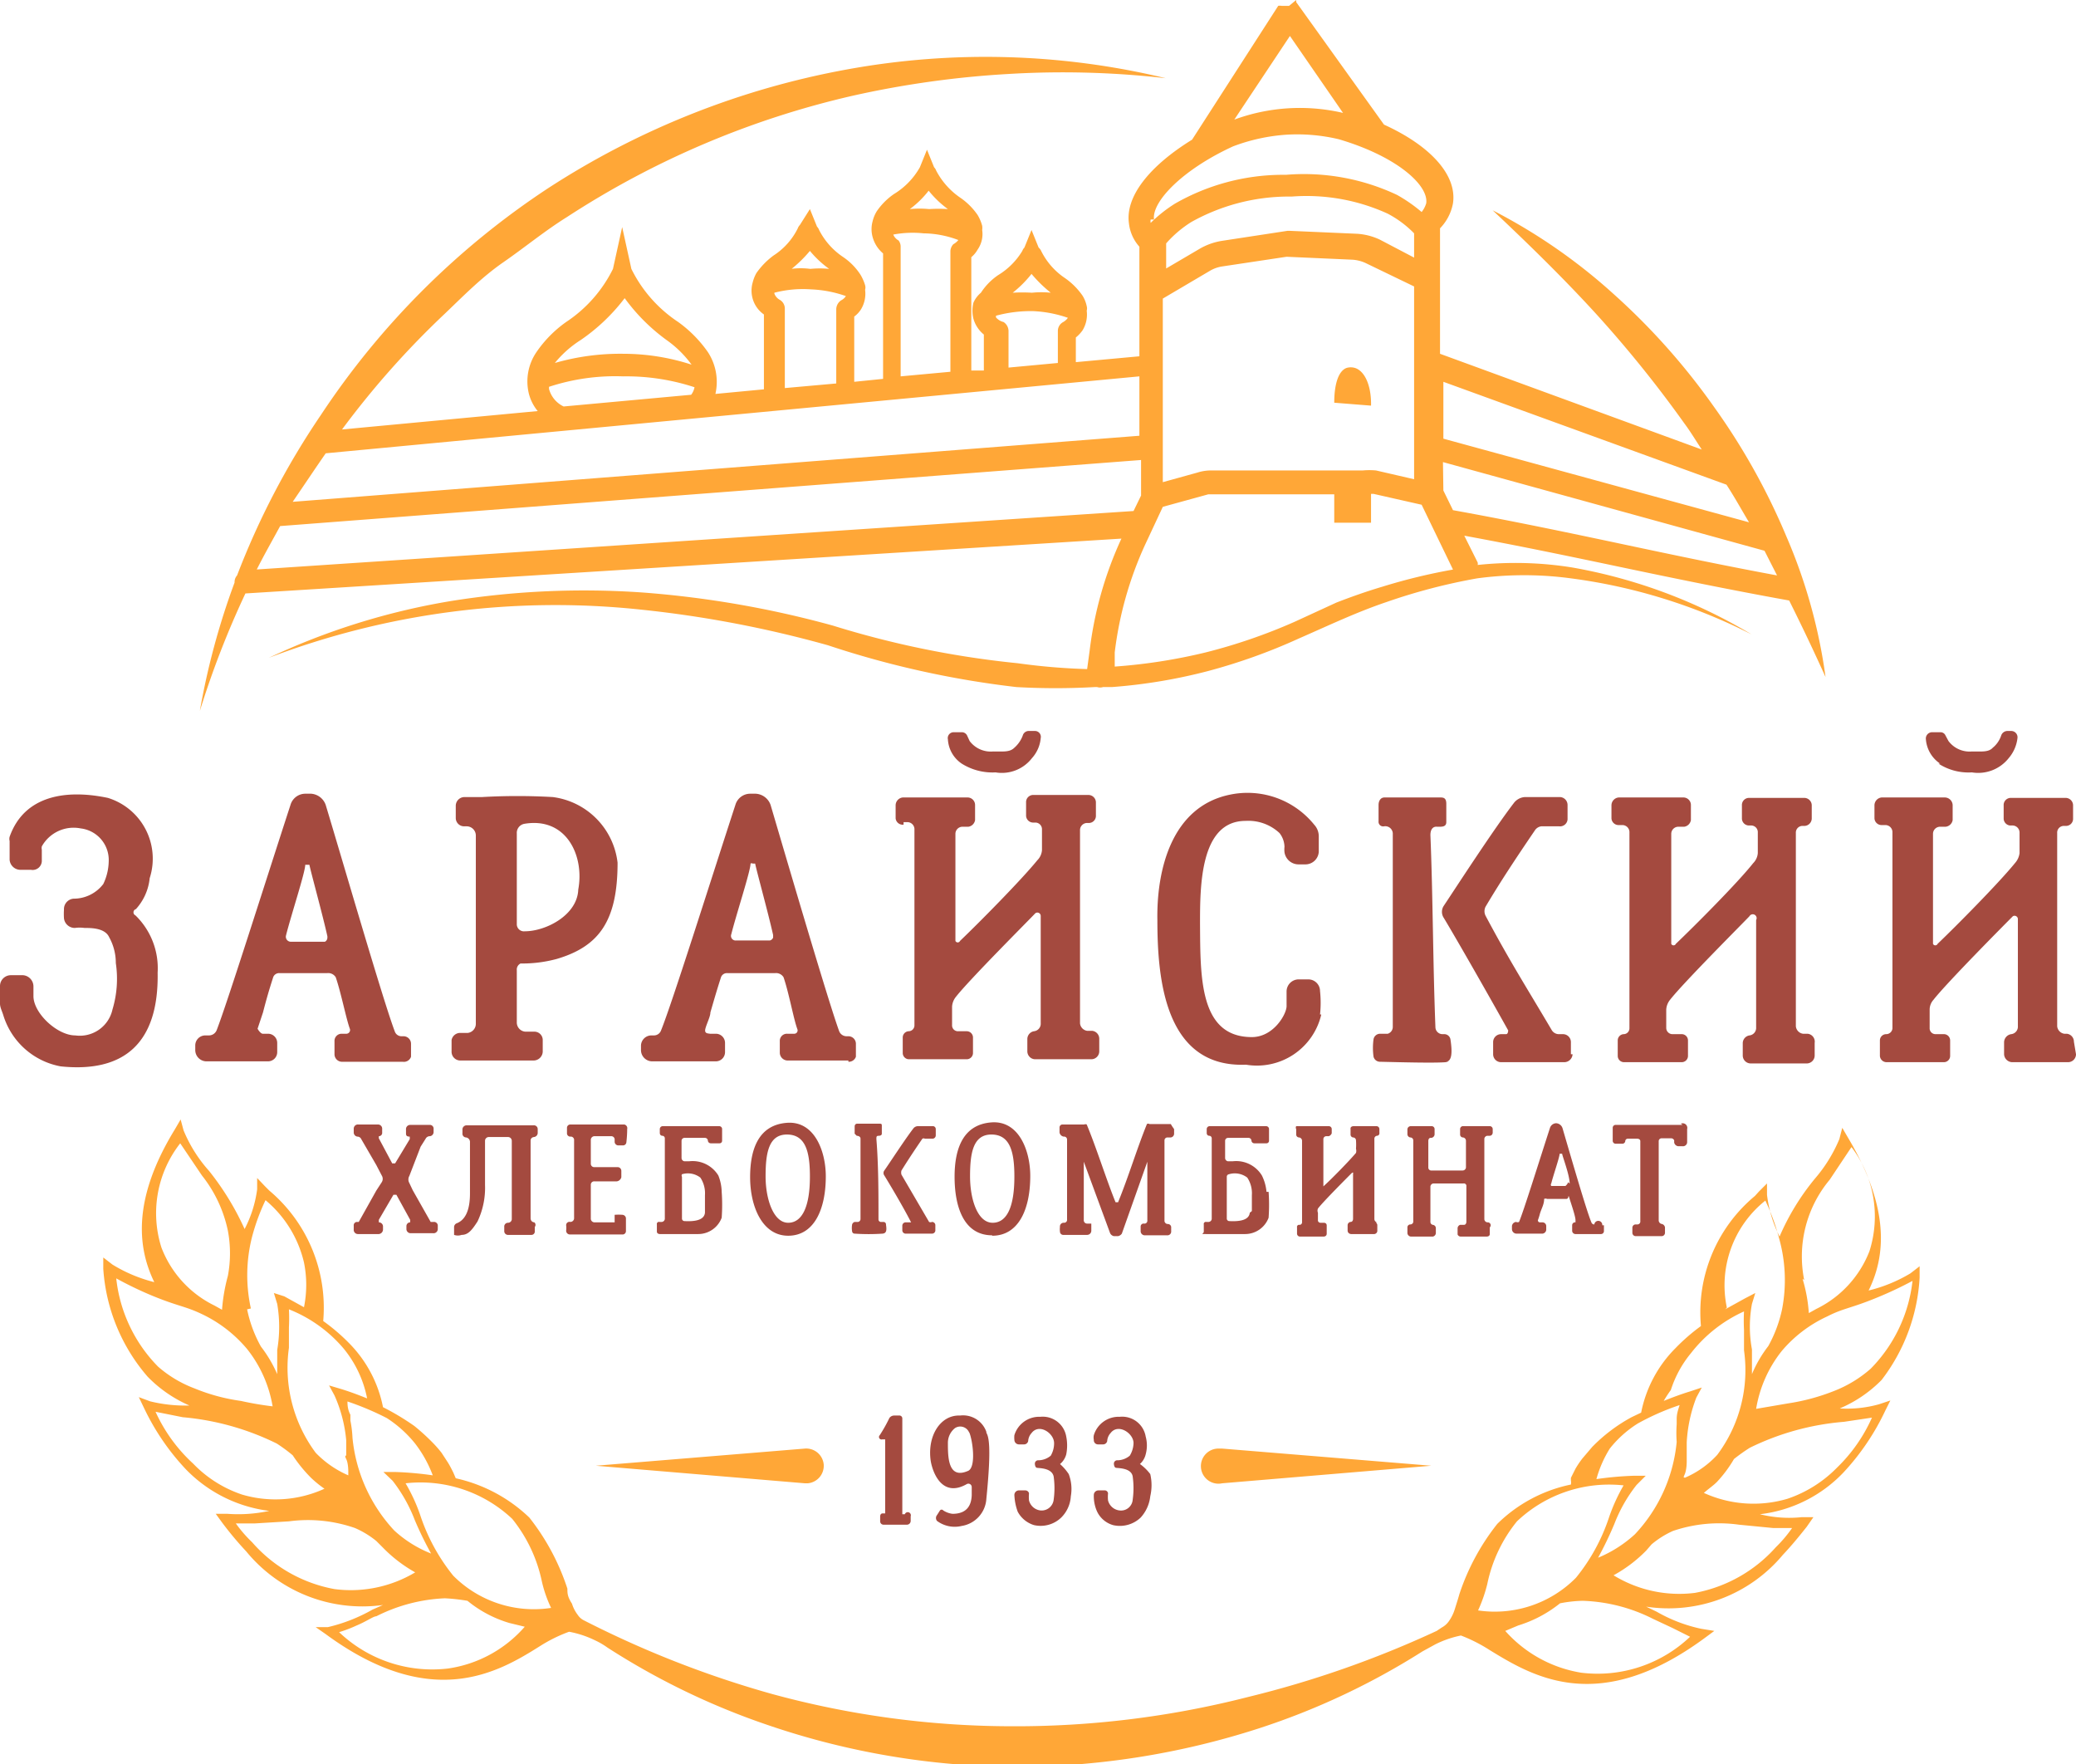<svg xmlns="http://www.w3.org/2000/svg" viewBox="0 0 49.65 42.19"><defs><style>.cls-1{fill:#a44a3f;}.cls-2{fill:#ffa737;}</style></defs><title>logo</title><g id="Слой_2" data-name="Слой 2"><g id="_1280" data-name="1280"><g id="Catalogue"><path class="cls-1" d="M26.11,25.06h0Z"/><path class="cls-1" d="M26.14,25s0,0,0,0l0,0h0a0,0,0,0,0,0,0,0,0,0,0,0,0,0Z"/><polygon class="cls-1" points="26.1 24.89 26.1 24.9 26.1 24.89 26.1 24.89"/><path class="cls-1" d="M26.15,24.85h0Z"/><path class="cls-1" d="M26.1,24.89h0Z"/><polygon class="cls-1" points="26.11 24.89 26.1 24.89 26.1 24.89 26.11 24.89"/><polygon class="cls-1" points="26.1 24.96 26.09 24.96 26.1 24.96 26.1 24.96"/><path class="cls-1" d="M26.1,25h0Z"/><path class="cls-1" d="M26.1,25h0Z"/><path class="cls-1" d="M26.1,24.86h0Z"/><path class="cls-1" d="M26.1,24.82s0,0,0,0h0S26.11,24.83,26.1,24.82Z"/><path class="cls-1" d="M21.78,36.26v.11a.09.09,0,0,1-.09.09h-.56a.08.08,0,0,1-.08-.08v-.12s0-.07.06-.07h.06s0,0,0-.06V34.42a0,0,0,0,0,0,0h-.07a.06.06,0,0,1-.06-.1,3.63,3.63,0,0,0,.23-.41.14.14,0,0,1,.11-.06h.12a.07.07,0,0,1,.08.07v2.22s0,.07,0,.07h.06A.07.07,0,0,1,21.78,36.26Zm1.81-2c.05.09.13.29,0,1.58a.7.7,0,0,1-.59.65.71.71,0,0,1-.59-.12.11.11,0,0,1,0-.14l.07-.11a.05.05,0,0,1,.08,0,.53.53,0,0,0,.22.08c.36,0,.45-.22.46-.44v-.2a.08.08,0,0,0-.12-.07c-.58.33-.81-.26-.86-.55-.09-.6.23-1.11.7-1.09A.59.59,0,0,1,23.59,34.24Zm-.41,0a.23.23,0,0,0-.34-.11.45.45,0,0,0-.17.35c0,.34,0,.89.49.67C23.35,35.07,23.26,34.43,23.18,34.25Zm2.16.76s0,0,0,0a.46.46,0,0,0,.16-.24,1.09,1.09,0,0,0,0-.43.57.57,0,0,0-.62-.47.62.62,0,0,0-.62.44.53.53,0,0,0,0,.11.11.11,0,0,0,.11.11h.12a.1.1,0,0,0,.1-.08.31.31,0,0,1,.08-.19c.18-.24.54,0,.54.24a.59.59,0,0,1-.08.3.47.47,0,0,1-.29.11.08.08,0,0,0-.09.08V35s0,.09.05.1.36,0,.4.21a2,2,0,0,1,0,.55.29.29,0,0,1-.31.26.32.32,0,0,1-.28-.24.88.88,0,0,1,0-.17.09.09,0,0,0-.09-.07h-.14a.11.11,0,0,0-.12.11,1.31,1.31,0,0,0,.08.4.66.66,0,0,0,.39.32.71.71,0,0,0,.65-.18.78.78,0,0,0,.23-.51,1,1,0,0,0-.05-.53A1.2,1.2,0,0,0,25.34,35Zm1.91,0s0,0,0,0a.45.45,0,0,0,.15-.24.81.81,0,0,0,0-.43.57.57,0,0,0-.62-.47.62.62,0,0,0-.62.44.27.27,0,0,0,0,.11.1.1,0,0,0,.1.11h.12a.1.1,0,0,0,.1-.08.31.31,0,0,1,.08-.19c.18-.24.55,0,.55.24a.61.61,0,0,1-.09.3.47.47,0,0,1-.29.11.08.08,0,0,0-.09.08V35s0,.09.05.1.37,0,.4.21a2,2,0,0,1,0,.55.28.28,0,0,1-.31.26.32.32,0,0,1-.28-.24.88.88,0,0,1,0-.17.08.08,0,0,0-.09-.07h-.14a.11.11,0,0,0-.11.11.89.89,0,0,0,.08.4.61.61,0,0,0,.38.32.72.72,0,0,0,.66-.18.9.9,0,0,0,.23-.51,1.17,1.17,0,0,0,0-.53A1.15,1.15,0,0,0,27.25,35ZM10.06,27.42l.12-.19a.11.11,0,0,1,.1-.06h0a.1.1,0,0,0,.09-.1V27a.09.09,0,0,0-.1-.1H9.81a.1.1,0,0,0-.1.11v.08c0,.05,0,.09.09.09a0,0,0,0,1,0,.06l-.35.58s-.06,0-.07,0l-.32-.6s0,0,0-.05a.08.08,0,0,0,.08-.09V27a.1.1,0,0,0-.1-.11H8.57a.1.1,0,0,0-.11.1v.09a.1.1,0,0,0,.09.1h0a.1.1,0,0,1,.09.06l.36.62.13.25a.15.15,0,0,1,0,.16l-.13.2-.42.75,0,0H8.54a.08.08,0,0,0-.08.09v.09a.1.1,0,0,0,.1.11h.5a.11.11,0,0,0,.1-.11v-.08a.1.1,0,0,0-.1-.09s0,0,0-.06l.35-.6s.06,0,.07,0l.33.6s0,.06,0,.06h0a.09.09,0,0,0-.09.09v.07a.1.1,0,0,0,.1.1h.54a.1.1,0,0,0,.11-.1v-.07a.09.09,0,0,0-.1-.1h-.07l0,0-.43-.76-.08-.17a.17.17,0,0,1,0-.17Zm2.72,1.81h0s-.08,0-.09-.09c0-.33,0-1.61,0-1.87,0,0,0-.07.08-.08h0a.1.1,0,0,0,.09-.1V27a.09.09,0,0,0-.1-.09h-1.6a.1.1,0,0,0-.1.09v.1a.09.09,0,0,0,.09.1h0a.11.11,0,0,1,.09.1c0,.39,0,.79,0,1.24s-.14.64-.31.71a.1.1,0,0,0-.07.1c0,.07,0,.18,0,.18a.27.27,0,0,0,.18,0c.16,0,.25-.12.38-.32h0a1.87,1.87,0,0,0,.18-.87l0-1.06a.09.09,0,0,1,.09-.09h.46a.09.09,0,0,1,.09.09c0,.54,0,1.57,0,1.88a.09.09,0,0,1-.09.08h0a.09.09,0,0,0-.09.1v.11a.09.09,0,0,0,.08.08h.57a.08.08,0,0,0,.08-.09v-.1A.08.08,0,0,0,12.78,29.23Zm2.15-2.34c-.39,0-.93,0-1.29,0a.08.08,0,0,0-.08.08v.14a.08.08,0,0,0,.08.07.08.08,0,0,1,.09.09v1.87a.09.09,0,0,1-.09.08h0a.08.08,0,0,0-.1.08.57.57,0,0,1,0,.13.09.09,0,0,0,.09.09H14.9a.08.08,0,0,0,.07-.08c0-.14,0-.22,0-.31a.09.09,0,0,0-.08-.08,1.2,1.2,0,0,0-.19,0s0,.17,0,.18h-.49a.09.09,0,0,1-.08-.08v-.82a.08.08,0,0,1,.09-.08h.53a.13.13,0,0,0,.11-.1V28a.09.09,0,0,0-.08-.09h-.57a.08.08,0,0,1-.08-.08c0-.17,0-.42,0-.58a.09.09,0,0,1,.08-.08h.41a.08.08,0,0,1,.08.07s0,.05,0,.07a.09.09,0,0,0,.08.08h.12a.08.08,0,0,0,.08-.07A2.86,2.86,0,0,0,15,27,.09.09,0,0,0,14.93,26.89Zm2.33,1.61a4.29,4.29,0,0,1,0,.62.6.6,0,0,1-.56.39c-.21,0-.74,0-.92,0,0,0-.07,0-.07-.06v-.17a.05.05,0,0,1,.06-.06h.06a.08.08,0,0,0,.07-.07c0-.27,0-1.33,0-1.93a.06.06,0,0,0-.06-.06h0s-.06,0-.06-.07V27a.07.07,0,0,1,.07-.07h1.35a.07.07,0,0,1,.07.06v.29a.06.06,0,0,1-.06.06H17a.07.07,0,0,1-.07-.06.07.07,0,0,0-.07-.07h-.49a.07.07,0,0,0-.07.07v.41a.08.08,0,0,0,.07.08h.11a.72.72,0,0,1,.7.34A1.1,1.1,0,0,1,17.26,28.5Zm-.4.46v-.38a.68.68,0,0,0-.11-.42.49.49,0,0,0-.44-.08.06.06,0,0,0,0,.06c0,.34,0,.67,0,1a.06.06,0,0,0,.06.06C16.56,29.21,16.84,29.2,16.86,29Zm2.89-.83c0,.79-.28,1.42-.9,1.42s-.91-.7-.91-1.4.22-1.25.88-1.3S19.75,27.53,19.75,28.13Zm-.38,0c0-.6-.11-1-.55-1s-.51.45-.51,1,.19,1.11.54,1.11S19.37,28.82,19.37,28.14Zm1.82,1.15a.06.06,0,0,0-.06-.06h-.05a.06.06,0,0,1-.07-.06c0-.63,0-1.31-.05-1.92,0-.06,0-.08.06-.08h0s.07,0,.07-.05v-.18c0-.05,0-.06-.07-.06H20.5s-.06,0-.06.07v.17a0,0,0,0,0,.05.05s.09,0,.09.07c0,.63,0,1.32,0,1.92a.07.07,0,0,1-.06.07h-.08a.09.09,0,0,0-.06.06.48.48,0,0,0,0,.17.06.06,0,0,0,.06.05,4.93,4.93,0,0,0,.67,0C21.2,29.49,21.21,29.42,21.19,29.29Zm.47-.05a.08.08,0,0,0-.08.08v.11a.08.08,0,0,0,.08.08h.63a.08.08,0,0,0,.08-.09v-.12a.08.08,0,0,0-.08-.07h0a.08.08,0,0,1-.07,0l-.66-1.13a.17.17,0,0,1,0-.1c.15-.24.3-.47.5-.76a.06.06,0,0,1,.06,0h.18a.08.08,0,0,0,.08-.08V27a.07.07,0,0,0-.08-.07h-.34a.14.14,0,0,0-.12.06c-.2.26-.57.83-.69,1a.1.1,0,0,0,0,.12c.11.18.43.71.64,1.12,0,0,0,0,0,0Zm2.07.31c-.69,0-.9-.7-.9-1.4s.22-1.25.88-1.3.93.68.93,1.28C24.64,28.92,24.36,29.55,23.73,29.55Zm.53-1.41c0-.6-.11-1-.55-1s-.51.45-.51,1,.18,1.11.54,1.11S24.26,28.82,24.26,28.14ZM28,26.88h-.51a.05.05,0,0,0-.06,0c-.24.59-.44,1.26-.69,1.87,0,0,0,0-.06,0h0c-.22-.54-.46-1.31-.69-1.86a.07.07,0,0,0-.06,0h-.52a.07.07,0,0,0-.07.07v.12a.12.12,0,0,0,.1.1h0a.07.07,0,0,1,.08.07c0,.33,0,1.38,0,1.91a.07.07,0,0,1-.07.08h0a.09.09,0,0,0-.1.1.45.45,0,0,0,0,.11.08.08,0,0,0,.09.08H26a.1.1,0,0,0,.1-.1c0-.07,0-.15,0-.17H26a.08.08,0,0,1-.08-.09c0-.41,0-1,0-1.39,0,0,0,0,0,0l.63,1.71a.13.13,0,0,0,.09.07h.1a.15.15,0,0,0,.09-.06l.61-1.72s0,0,0,0v1.4a.07.07,0,0,1-.08.08h0a.07.07,0,0,0-.08.07v.12a.1.1,0,0,0,.09.09h.54a.09.09,0,0,0,.1-.1v-.1a.08.08,0,0,0-.08-.07h0a.08.08,0,0,1-.08-.07V29c0-.16,0-.31,0-.46,0-.39,0-.83,0-1.27a.07.07,0,0,1,.07-.07H28a.09.09,0,0,0,.08-.09V27C28,26.89,28,26.87,28,26.88Zm2.34,1.62a4.29,4.29,0,0,1,0,.62.6.6,0,0,1-.56.39c-.21,0-.74,0-.92,0s-.07,0-.07-.06v-.17a.05.05,0,0,1,.06-.06h.06a.08.08,0,0,0,.07-.07c0-.27,0-1.33,0-1.93a.06.06,0,0,0-.06-.06h0s-.06,0-.06-.07V27a.07.07,0,0,1,.07-.07h1.35a.07.07,0,0,1,.07.06v.29a.06.06,0,0,1-.06.06H30a.07.07,0,0,1-.07-.06.07.07,0,0,0-.07-.07h-.49a.07.07,0,0,0-.07.07v.41a.08.08,0,0,0,.07.08h.11a.72.72,0,0,1,.7.34A1.1,1.1,0,0,1,30.29,28.5Zm-.4.46v-.38a.68.68,0,0,0-.11-.42.49.49,0,0,0-.44-.08.06.06,0,0,0-.05.06c0,.34,0,.67,0,1a.06.06,0,0,0,.06.06C29.59,29.21,29.87,29.2,29.89,29Zm3,.27h0a.08.08,0,0,1-.07-.08c0-.14,0-.47,0-.63V27.23a.07.07,0,0,1,.06-.07h0s.07,0,.06-.08V27a.07.07,0,0,0-.07-.07h-.55s-.08,0-.07.07v.13a.07.07,0,0,0,.06.07h0a.07.07,0,0,1,.07.07,1.34,1.34,0,0,1,0,.2.18.18,0,0,1,0,.1c-.17.2-.59.63-.78.8a0,0,0,0,1,0,0V27.24a.07.07,0,0,1,.07-.07h.06a.12.12,0,0,0,.07-.07V27a.07.07,0,0,0-.07-.07H31A.07.07,0,0,0,31,27v.13a.07.07,0,0,0,.07.07h0a.08.08,0,0,1,.07.08v1.95a.06.06,0,0,1-.06.06h0a.05.05,0,0,0-.06.06v.15a.07.07,0,0,0,.07.07h.57s.07,0,.07-.07V29.3s0-.06-.07-.06h-.08a.06.06,0,0,1-.06-.07V29a.13.13,0,0,1,0-.1c.12-.16.72-.76.79-.83s.05,0,.05,0c0,.32,0,.88,0,1.08,0,0,0,.07-.06.07a.08.08,0,0,0-.07.08v.13s0,.07.08.08h.56a.08.08,0,0,0,.07-.09v-.12A.08.08,0,0,0,32.9,29.23Zm2.69,0h-.05a.08.08,0,0,1-.08-.07l0-1.93a.08.08,0,0,1,.07-.07h.06s.06,0,.07-.07V27a.07.07,0,0,0-.07-.07H35a.07.07,0,0,0-.08.07v.13a.07.07,0,0,0,.07.07h0a.08.08,0,0,1,.07.08v.64a.08.08,0,0,1-.08.07h-.74a.07.07,0,0,1-.08-.07v-.64s0-.08.07-.07h0a.09.09,0,0,0,.08-.08V27a.07.07,0,0,0-.07-.07h-.5a.08.08,0,0,0-.08.07v.12a.08.08,0,0,0,.07.08.07.07,0,0,1,.07.07v1.93a.07.07,0,0,1-.07.08h0a.07.07,0,0,0-.07.07v.14a.09.09,0,0,0,.08.08h.53a.09.09,0,0,0,.07-.08v-.12a.08.08,0,0,0-.07-.08h0a.07.07,0,0,1-.06-.07v-.85a.08.08,0,0,1,.08-.07H35a.06.06,0,0,1,.07.07l0,.85s0,.07-.06.07h-.09a.09.09,0,0,0-.06.08v.15a.08.08,0,0,0,.07.05h.63s.07,0,.07-.06v-.16A.07.07,0,0,0,35.59,29.23Zm2.73.07v.14a.07.07,0,0,1-.07.07h-.61a.08.08,0,0,1-.08-.08V29.3a.07.07,0,0,1,.08-.07h0a0,0,0,0,0,0-.05c0-.09-.09-.35-.14-.51s0,0-.08,0H37a.08.08,0,0,0-.07,0c0,.13-.06.22-.1.35a1.42,1.42,0,0,1-.05.16s0,.05.05.05h.06a.09.09,0,0,1,.09.09v.09a.1.1,0,0,1-.09.09h-.62a.11.11,0,0,1-.11-.11v-.07a.11.11,0,0,1,.1-.1h0a.08.08,0,0,0,.07,0c.11-.26.49-1.48.74-2.25a.16.16,0,0,1,.15-.11h0a.17.17,0,0,1,.15.12c.17.58.58,2,.69,2.25a.07.07,0,0,0,.07.05h0A.07.07,0,0,1,38.32,29.3Zm-.82-1c0-.2-.17-.64-.18-.71h-.06c0,.08-.15.51-.2.71a.05.05,0,0,0,0,.06h.34S37.5,28.31,37.5,28.27Zm2.7-1.4H38.63a.07.07,0,0,0-.06.07v.31a.07.07,0,0,0,.07.07h.16a.07.07,0,0,0,.07-.06v0a.06.06,0,0,1,.06-.06h.23s.07,0,.07.06v1.91a.07.07,0,0,1-.07.08h-.05a.08.08,0,0,0-.07.08v.12a.08.08,0,0,0,.08.08h.62a.08.08,0,0,0,.08-.08v-.13a.1.1,0,0,0-.07-.08h0a.09.09,0,0,1-.08-.08l0-1.91a.07.07,0,0,1,.07-.06h.23a.08.08,0,0,1,.07.05v.05a.11.11,0,0,0,.1.09h.1a.1.1,0,0,0,.11-.09V27A.11.11,0,0,0,40.2,26.87ZM3.25,21.74A1.29,1.29,0,0,0,3.58,21a1.52,1.52,0,0,0-1-1.92c-1-.21-2-.06-2.35.93a.2.2,0,0,0,0,.1c0,.12,0,.29,0,.45a.26.26,0,0,0,.25.24H.74A.22.22,0,0,0,1,20.57l0-.25a.19.19,0,0,1,0-.08.87.87,0,0,1,.93-.43.76.76,0,0,1,.67.79,1.3,1.3,0,0,1-.13.54.89.89,0,0,1-.71.35.25.25,0,0,0-.23.26,1.62,1.62,0,0,0,0,.21.26.26,0,0,0,.26.23.84.84,0,0,1,.23,0c.16,0,.49,0,.59.22a1.27,1.27,0,0,1,.16.62,2.54,2.54,0,0,1-.08,1.11.8.8,0,0,1-.89.62c-.43,0-1-.53-1-.94v-.23a.27.27,0,0,0-.25-.27H.26a.26.26,0,0,0-.26.26V24c0,.09.05.18.08.28a1.77,1.77,0,0,0,1.37,1.22c1.53.16,2.35-.57,2.32-2.24a1.76,1.76,0,0,0-.53-1.37A.08.08,0,0,1,3.25,21.74Zm6.38,3.65H8.17A.18.18,0,0,1,8,25.21V24.9a.17.17,0,0,1,.17-.18h.12a.09.09,0,0,0,.08-.11c-.09-.24-.21-.86-.34-1.24a.21.21,0,0,0-.2-.1c-.34,0-.83,0-1.15,0a.15.15,0,0,0-.15.11c-.1.31-.16.52-.24.83l-.13.39s.06.11.12.12h.14a.22.22,0,0,1,.21.22v.22a.22.22,0,0,1-.22.22H4.93a.27.27,0,0,1-.26-.28V25a.24.24,0,0,1,.24-.24H5a.2.2,0,0,0,.18-.12c.25-.64,1.17-3.56,1.77-5.4a.37.37,0,0,1,.36-.26h.13a.4.4,0,0,1,.35.27c.42,1.39,1.38,4.7,1.65,5.41a.17.17,0,0,0,.17.12h.05a.18.18,0,0,1,.17.18v.31A.18.18,0,0,1,9.63,25.39Zm-1.8-3c-.11-.5-.4-1.55-.43-1.71a0,0,0,0,0,0,0H7.3a.05.05,0,0,0,0,0c0,.18-.34,1.21-.46,1.69a.12.12,0,0,0,.11.15h.82A.11.11,0,0,0,7.83,22.42Zm4.53.78c0,.36,0,1,0,1.28a.22.22,0,0,0,.2.22h.22a.2.2,0,0,1,.2.21v.27a.22.22,0,0,1-.22.21H11a.21.21,0,0,1-.2-.22v-.27A.21.21,0,0,1,11,24.7h.19a.22.22,0,0,0,.19-.21l0-4.51a.22.22,0,0,0-.21-.22h-.06a.2.2,0,0,1-.21-.2l0-.29a.21.21,0,0,1,.21-.21l.42,0a14.82,14.82,0,0,1,1.69,0,1.79,1.79,0,0,1,1.55,1.57c0,1.39-.44,2-1.45,2.3a3.15,3.15,0,0,1-.87.11A.16.16,0,0,0,12.36,23.2Zm0-3.27v2.21a.17.17,0,0,0,.19.16c.51,0,1.26-.39,1.28-1,.15-.8-.28-1.74-1.29-1.57A.22.22,0,0,0,12.36,19.93Zm7.93,5.46H18.83a.19.19,0,0,1-.18-.18V24.9a.17.17,0,0,1,.18-.18H19a.08.08,0,0,0,.07-.11c-.09-.24-.2-.86-.33-1.24a.21.21,0,0,0-.2-.1c-.34,0-.83,0-1.15,0a.15.15,0,0,0-.15.11c-.1.31-.16.52-.25.83,0,.1-.09.27-.12.39s.06.11.11.12h.15a.22.22,0,0,1,.21.22v.22a.22.22,0,0,1-.22.22H15.59a.27.27,0,0,1-.26-.28V25a.25.25,0,0,1,.25-.24h.06a.18.18,0,0,0,.17-.12c.26-.64,1.18-3.56,1.78-5.4a.37.37,0,0,1,.36-.26h.12a.4.4,0,0,1,.36.27c.41,1.39,1.38,4.7,1.64,5.41a.19.19,0,0,0,.18.12h.05a.18.18,0,0,1,.17.18v.31A.18.18,0,0,1,20.29,25.39Zm-1.8-3c-.11-.5-.4-1.55-.43-1.71a0,0,0,0,0,0,0H18a.05.05,0,0,0-.05,0c0,.18-.34,1.21-.46,1.69a.11.11,0,0,0,.11.15h.81A.11.11,0,0,0,18.49,22.42Zm3.12-2.7h.1a.17.17,0,0,1,.16.18c0,.76,0,4.07,0,4.68a.14.14,0,0,1-.14.14h0a.15.15,0,0,0-.14.15v.37a.15.15,0,0,0,.15.15h1.38a.15.15,0,0,0,.15-.15v-.37a.15.15,0,0,0-.15-.15h-.2a.14.14,0,0,1-.15-.15v-.44a.41.41,0,0,1,.09-.23c.31-.4,1.75-1.84,1.9-2a.08.08,0,0,1,.13.06c0,.77,0,2.1,0,2.57a.18.18,0,0,1-.16.19.19.19,0,0,0-.16.19v.29a.19.19,0,0,0,.19.19H26.1a.19.19,0,0,0,.19-.19v-.3a.19.19,0,0,0-.17-.19H26a.2.2,0,0,1-.17-.18c0-.36,0-1.15,0-1.52v-3.1a.17.17,0,0,1,.16-.17h.06a.17.17,0,0,0,.16-.18v-.32a.18.18,0,0,0-.18-.17l-1.32,0a.17.17,0,0,0-.17.18v.32a.17.17,0,0,0,.16.16h.07a.16.16,0,0,1,.15.17c0,.12,0,.36,0,.49a.38.38,0,0,1-.11.24c-.39.48-1.41,1.51-1.85,1.93a.06.06,0,0,1-.11,0V19.94a.17.17,0,0,1,.16-.17h.15a.19.19,0,0,0,.16-.16c0-.11,0-.26,0-.36a.18.18,0,0,0-.17-.18H21.59a.19.19,0,0,0-.17.19l0,.31A.17.17,0,0,0,21.61,19.72ZM23,18.26a1.38,1.38,0,0,0,.81.21.91.91,0,0,0,.87-.34.82.82,0,0,0,.21-.48.14.14,0,0,0-.14-.17h-.16a.15.15,0,0,0-.13.11.72.72,0,0,1-.2.29c-.11.11-.26.09-.51.09a.63.63,0,0,1-.56-.25l-.06-.13a.14.14,0,0,0-.14-.08h-.19a.14.14,0,0,0-.13.17A.75.75,0,0,0,23,18.26Zm8.57,6a2.63,2.63,0,0,0,0-.56.28.28,0,0,0-.28-.28h-.22a.29.29,0,0,0-.3.29c0,.09,0,.16,0,.35s-.31.74-.83.74c-1.26,0-1.23-1.44-1.24-2.7,0-.91,0-2.47,1.09-2.47a1.09,1.09,0,0,1,.81.29.55.55,0,0,1,.12.33.62.62,0,0,0,0,.13.34.34,0,0,0,.34.29h.17a.32.32,0,0,0,.31-.34V20a.41.41,0,0,0-.11-.28A2.05,2.05,0,0,0,29.43,19c-1.42.28-1.77,1.82-1.75,3,0,1.39.17,3.54,2.12,3.46A1.58,1.58,0,0,0,31.6,24.26Zm3,1.13c.15,0,.17-.2.12-.53a.15.15,0,0,0-.16-.13H34.5a.17.17,0,0,1-.17-.16c-.06-1.52-.06-3.14-.12-4.6,0-.15.07-.21.16-.2h.05c.07,0,.17,0,.17-.11s0-.28,0-.44-.09-.15-.17-.15H33.11c-.09,0-.14.08-.14.18l0,.39a.11.11,0,0,0,.13.12.18.18,0,0,1,.21.19c0,1.51,0,3.15,0,4.6a.17.17,0,0,1-.12.17h-.19a.16.16,0,0,0-.15.13,1.52,1.52,0,0,0,0,.42.16.16,0,0,0,.16.12C33.45,25.4,34.49,25.43,34.65,25.39Zm3-.18v-.29a.19.19,0,0,0-.18-.19h-.1a.2.2,0,0,1-.18-.1c-.59-1-1-1.64-1.58-2.73a.24.24,0,0,1,0-.22c.35-.59.72-1.15,1.19-1.84a.22.22,0,0,1,.14-.08h.43a.18.18,0,0,0,.2-.19v-.32a.19.19,0,0,0-.2-.19h-.82a.36.36,0,0,0-.27.15c-.49.64-1.37,2-1.67,2.45a.26.26,0,0,0,0,.29c.26.43,1,1.72,1.54,2.69,0,0,0,.09-.05.09H35.9a.19.19,0,0,0-.19.19v.29a.19.19,0,0,0,.19.19h1.52A.2.2,0,0,0,37.61,25.21Zm5.62-.49h-.07a.2.2,0,0,1-.17-.18c0-.36,0-1.15,0-1.52v-3.1a.16.16,0,0,1,.15-.17h.06a.18.18,0,0,0,.17-.18v-.32a.18.18,0,0,0-.18-.17l-1.32,0a.17.17,0,0,0-.17.18v.32a.17.17,0,0,0,.16.16h.07a.16.16,0,0,1,.15.17c0,.12,0,.36,0,.49a.38.38,0,0,1-.11.24c-.38.48-1.41,1.51-1.85,1.93a.06.06,0,0,1-.11,0V19.94a.17.17,0,0,1,.16-.17h.15a.19.19,0,0,0,.16-.16c0-.11,0-.26,0-.36a.18.18,0,0,0-.17-.18H38.71a.19.19,0,0,0-.17.19l0,.31a.17.17,0,0,0,.17.16h.1a.17.17,0,0,1,.16.18c0,.76,0,4.07,0,4.68a.14.14,0,0,1-.14.14h0a.15.15,0,0,0-.14.15v.37a.15.15,0,0,0,.15.15h1.38a.15.15,0,0,0,.15-.15v-.37a.15.15,0,0,0-.14-.15H40a.15.15,0,0,1-.15-.15v-.44a.41.41,0,0,1,.09-.23c.31-.4,1.75-1.84,1.9-2A.08.08,0,0,1,42,22c0,.77,0,2.1,0,2.57a.18.18,0,0,1-.16.19.19.19,0,0,0-.16.19v.29a.19.19,0,0,0,.19.19h1.34a.19.19,0,0,0,.19-.19v-.3A.19.19,0,0,0,43.23,24.72Zm3.17-6.46a1.32,1.32,0,0,0,.8.21.93.93,0,0,0,.88-.34.89.89,0,0,0,.21-.48.15.15,0,0,0-.15-.17H48a.16.16,0,0,0-.14.11.63.63,0,0,1-.2.29c-.1.11-.26.09-.5.09a.63.63,0,0,1-.56-.25l-.07-.13a.13.13,0,0,0-.13-.08H46.2a.15.15,0,0,0-.14.17A.77.77,0,0,0,46.4,18.26Zm3.24,6.65a.19.19,0,0,0-.17-.19h-.06a.2.2,0,0,1-.17-.18c0-.36,0-1.15,0-1.52v-3.1a.16.16,0,0,1,.15-.17h.07a.17.17,0,0,0,.16-.18v-.32a.18.18,0,0,0-.17-.17l-1.32,0a.17.17,0,0,0-.17.18v.32a.17.17,0,0,0,.15.16h.07a.17.17,0,0,1,.16.17c0,.12,0,.36,0,.49a.44.44,0,0,1-.11.24c-.39.48-1.41,1.51-1.85,1.93a.06.06,0,0,1-.11,0V19.94a.17.17,0,0,1,.16-.17h.14a.19.19,0,0,0,.17-.16c0-.11,0-.26,0-.36a.19.19,0,0,0-.18-.18H45a.19.19,0,0,0-.17.19l0,.31a.17.17,0,0,0,.17.16h.1a.17.17,0,0,1,.16.18c0,.76,0,4.07,0,4.68a.15.15,0,0,1-.15.14h0a.15.15,0,0,0-.15.15v.37a.16.16,0,0,0,.16.15h1.37a.15.15,0,0,0,.15-.15v-.37a.15.15,0,0,0-.14-.15h-.21a.14.14,0,0,1-.14-.15v-.44a.35.35,0,0,1,.09-.23c.31-.4,1.74-1.84,1.9-2a.08.08,0,0,1,.12.06c0,.77,0,2.1,0,2.57a.18.18,0,0,1-.16.19.2.2,0,0,0-.17.19v.29a.2.2,0,0,0,.19.19h1.34a.19.19,0,0,0,.19-.19Z"/><path class="cls-2" d="M32.79,9.7l-.88-.07c0-.42.09-.75.29-.83a.35.35,0,0,1,.21,0C32.65,8.88,32.8,9.24,32.79,9.7ZM5.87,14.19A21.63,21.63,0,0,0,4.78,17a17.43,17.43,0,0,1,.83-3.07.24.24,0,0,1,.06-.17,18.75,18.75,0,0,1,2-3.83A19.08,19.08,0,0,1,13.11,4.5a19.54,19.54,0,0,1,7.15-2.84,18.44,18.44,0,0,1,7.62.21,21.71,21.71,0,0,0-3.78-.1,23,23,0,0,0-3.71.52,21.18,21.18,0,0,0-6.83,2.9c-.53.33-1,.72-1.52,1.08s-.95.8-1.4,1.23a20.91,20.91,0,0,0-2.46,2.77l4.68-.44a1.07,1.07,0,0,1-.21-.41,1.24,1.24,0,0,1,.18-1,2.86,2.86,0,0,1,.71-.72,3.24,3.24,0,0,0,1.12-1.27h0l.22-1,.22,1h0a3.24,3.24,0,0,0,1.12,1.27,3,3,0,0,1,.71.72,1.3,1.3,0,0,1,.18,1l1.16-.11V7.52A.69.69,0,0,1,18,7.14a.7.7,0,0,1,0-.38h0a.92.92,0,0,1,.09-.23,1.82,1.82,0,0,1,.41-.42,1.63,1.63,0,0,0,.58-.65h0a.22.22,0,0,1,.05-.08L19.37,5l.17.42a.22.22,0,0,1,.05.08h0a1.71,1.71,0,0,0,.58.65,1.49,1.49,0,0,1,.41.42,1.12,1.12,0,0,1,.11.25.2.2,0,0,1,0,.11.72.72,0,0,1-.1.47h0a.64.64,0,0,1-.16.17V9.13l.69-.07v-3a.78.78,0,0,1-.25-.39.71.71,0,0,1,0-.38h0a.82.82,0,0,1,.1-.24,1.6,1.6,0,0,1,.41-.41A1.76,1.76,0,0,0,22,4h0A.24.24,0,0,1,22,4l.17-.42.17.42a.22.22,0,0,1,.05.08h0a1.79,1.79,0,0,0,.58.65,1.6,1.6,0,0,1,.41.41,1,1,0,0,1,.11.26.36.36,0,0,1,0,.1.65.65,0,0,1-.11.47h0a.65.65,0,0,1-.15.18V8.86l.3,0V8a.75.75,0,0,1-.25-.38.81.81,0,0,1,0-.38h0A.65.65,0,0,1,23.46,7a1.49,1.49,0,0,1,.41-.42A1.71,1.71,0,0,0,24.45,6h0a.22.22,0,0,1,.05-.08l.17-.42.17.42A.24.24,0,0,1,24.9,6h0a1.68,1.68,0,0,0,.57.65,1.67,1.67,0,0,1,.42.42.77.77,0,0,1,.1.25.2.2,0,0,1,0,.11.72.72,0,0,1-.1.47h0a.85.85,0,0,1-.16.17v.59l1.52-.14V5.9A1,1,0,0,1,27,5.34c-.09-.64.49-1.37,1.51-2L30.57.14h0s0,0,0,0l0,0h0a.2.2,0,0,1,.08,0h.18L31,0h0l0,0,0,.05,2.1,2.93c1.1.5,1.75,1.2,1.65,1.88a1.16,1.16,0,0,1-.31.6v3l6.26,2.29c-.14-.21-.27-.43-.42-.63a28.5,28.5,0,0,0-2.14-2.65c-.77-.84-1.59-1.64-2.44-2.44a13.47,13.47,0,0,1,2.89,2A16,16,0,0,1,41,9.74a15.75,15.75,0,0,1,1.72,3.08,12.81,12.81,0,0,1,.94,3.37q-.42-.93-.87-1.83c-1.39-.25-2.75-.53-4.08-.81s-2.44-.51-3.69-.74l.32.64a.13.13,0,0,1,0,.06,8.54,8.54,0,0,1,2.26.06,12.57,12.57,0,0,1,4.29,1.6,13.31,13.31,0,0,0-4.32-1.34,8.4,8.4,0,0,0-2.24,0,14,14,0,0,0-2.18.57c-.71.24-1.38.56-2.09.87a13.79,13.79,0,0,1-2.18.78,12.88,12.88,0,0,1-2.29.38h-.21a.23.23,0,0,1-.14,0h0l-.06,0a16.63,16.63,0,0,1-1.87,0,22.46,22.46,0,0,1-4.51-1,26.88,26.88,0,0,0-4.45-.85,19.27,19.27,0,0,0-8.92,1.15,16.56,16.56,0,0,1,4.37-1.36,20.14,20.14,0,0,1,4.59-.2,23.87,23.87,0,0,1,4.53.79,22.38,22.38,0,0,0,4.42.9A15.14,15.14,0,0,0,26,16l.06-.44a8.94,8.94,0,0,1,.76-2.68l0,0L5.89,14.19Zm28.65-3.7,7.31,2c-.18-.3-.35-.61-.54-.9L34.52,9.13Zm0,1.24.23.47h0c1.39.25,2.77.54,4.09.82s2.42.51,3.66.74l-.3-.59-7.69-2.12Zm-5-8.87a4.55,4.55,0,0,1,2.6-.16L30.85.86Zm-2,2.39a.19.19,0,0,0,0,.08,3.36,3.36,0,0,1,.58-.46,5.2,5.2,0,0,1,2.57-.69h.09a5.22,5.22,0,0,1,2.65.48,3.63,3.63,0,0,1,.59.41.61.61,0,0,0,.11-.21c.06-.43-.7-1.12-2.09-1.53a4.31,4.31,0,0,0-1.24-.11,4.45,4.45,0,0,0-1.29.28C28.27,4.06,27.54,4.83,27.6,5.25Zm6.3.91V5.58a2.53,2.53,0,0,0-.63-.47A4.67,4.67,0,0,0,30.9,4.7h-.1a4.79,4.79,0,0,0-2.31.61,2.74,2.74,0,0,0-.6.51v.6l.8-.47a1.54,1.54,0,0,1,.53-.19l1.57-.24h.06l1.6.07a1.49,1.49,0,0,1,.55.14Zm-1.16.13a.89.89,0,0,0-.32-.08l-1.57-.07-1.53.23a.82.82,0,0,0-.31.11l-1.12.66v4.39l.83-.23a1.06,1.06,0,0,1,.31-.05l1.8,0h0l1.84,0a1.73,1.73,0,0,1,.32,0l.91.21V6.85ZM26.66,15.6l0,.34a13.2,13.2,0,0,0,2.18-.34,13.27,13.27,0,0,0,2.12-.73l1-.46c.36-.14.73-.27,1.1-.38a13.87,13.87,0,0,1,1.69-.41L34,12.07l-1.15-.26h-.06v.69h-.88v-.68l-1.06,0h0l-1.8,0-.15,0-1.09.3-.43.92A8.66,8.66,0,0,0,26.66,15.6ZM24.22,7a3.73,3.73,0,0,1,.46,0,2.22,2.22,0,0,1,.45,0,3.25,3.25,0,0,1-.46-.45A2.67,2.67,0,0,1,24.22,7Zm-.4.59A.34.34,0,0,0,24,7.7a.26.26,0,0,1,.12.21v.88l1.18-.11V7.91a.24.24,0,0,1,.13-.21.36.36,0,0,0,.11-.1.06.06,0,0,0,0,0,2.91,2.91,0,0,0-.83-.16A3.17,3.17,0,0,0,23.82,7.55ZM21.76,5a2.32,2.32,0,0,1,.46,0,3.42,3.42,0,0,1,.45,0,2.4,2.4,0,0,1-.46-.44A2.28,2.28,0,0,1,21.76,5Zm-.4.6a.28.28,0,0,0,.13.15l0,0,0,0a.24.24,0,0,1,.05.14h0V8.06h0V9l1.19-.11v-1h0V6a.26.26,0,0,1,.07-.16h0l0,0a.4.4,0,0,0,.12-.1.06.06,0,0,1,0,0,2.4,2.4,0,0,0-.83-.16A2.51,2.51,0,0,0,21.36,5.61Zm-2.44.83a1.75,1.75,0,0,1,.46,0,2.3,2.3,0,0,1,.45,0A2.45,2.45,0,0,1,19.37,6,3.11,3.11,0,0,1,18.92,6.44Zm-.4.59a.28.28,0,0,0,.13.15.24.24,0,0,1,.12.21V9.28L20,9.17V7.39a.26.26,0,0,1,.12-.21.27.27,0,0,0,.11-.1h0a.06.06,0,0,0,0,0,2.84,2.84,0,0,0-.83-.16A2.71,2.71,0,0,0,18.52,7ZM13.27,8.68a5.64,5.64,0,0,1,1.64-.22,5.29,5.29,0,0,1,1.63.26v0a2.59,2.59,0,0,0-.6-.59,4.51,4.51,0,0,1-1-1,4.55,4.55,0,0,1-1.05,1A2.57,2.57,0,0,0,13.27,8.68Zm-.14.57s0,0,0,.05a.65.65,0,0,0,.35.42s0,0,0,0l3.05-.28v0a.42.42,0,0,0,.08-.18A5.23,5.23,0,0,0,14.9,9,5.07,5.07,0,0,0,13.13,9.25ZM7,12l20.25-1.58V9L7.79,10.84C7.52,11.23,7.26,11.62,7,12Zm-.89,1.62,21-1.4.18-.37V11L6.7,12.58C6.51,12.93,6.31,13.28,6.13,13.64ZM45,33a3.1,3.1,0,0,1-1,.68,2.85,2.85,0,0,0,.94-.1l.27-.09-.12.24a5.77,5.77,0,0,1-1,1.48,3.28,3.28,0,0,1-2,1,2.89,2.89,0,0,0,1,.07l.28,0-.16.23c-.19.24-.38.47-.57.67a3.56,3.56,0,0,1-3.27,1.24l.25.12a3.65,3.65,0,0,0,1.07.41L41,39l-.23.17c-2.54,1.87-4.11.92-5.14.29a3.73,3.73,0,0,0-.69-.35,2.46,2.46,0,0,0-.61.21l-.31.17h0a17.27,17.27,0,0,1-3.91,1.84,18.92,18.92,0,0,1-5.88.92,18.54,18.54,0,0,1-5.87-1,17.36,17.36,0,0,1-3.83-1.85l0,0a1.83,1.83,0,0,0-.31-.18,2.39,2.39,0,0,0-.61-.2,3.59,3.59,0,0,0-.69.34c-1,.63-2.6,1.58-5.14-.29l-.23-.16.29,0a4,4,0,0,0,1.07-.42l.25-.11A3.59,3.59,0,0,1,5.89,37.1a8.17,8.17,0,0,1-.57-.68l-.16-.22.28,0a3.51,3.51,0,0,0,1-.07,3.35,3.35,0,0,1-2-1,5.7,5.7,0,0,1-1-1.47l-.12-.25.27.1a3.51,3.51,0,0,0,.94.1,3.14,3.14,0,0,1-1-.69,4.38,4.38,0,0,1-1.06-2.58l0-.27.22.17a3.56,3.56,0,0,0,1,.42c-.41-.84-.52-2,.49-3.65l.14-.24.07.26A3.38,3.38,0,0,0,5,28a6.52,6.52,0,0,1,.85,1.39,2.85,2.85,0,0,0,.3-.95v-.27l.19.2.1.1a3.66,3.66,0,0,1,1.29,3.12,4.6,4.6,0,0,1,.61.52,3,3,0,0,1,.82,1.54,6,6,0,0,1,.75.45,5.14,5.14,0,0,1,.42.38,2.85,2.85,0,0,1,.23.26l0,0,.15.23v0c.05.08.09.16.13.24v0l.06.14a3.69,3.69,0,0,1,1.76.94,5.48,5.48,0,0,1,.91,1.7c0,.11,0,.19.11.36a.84.84,0,0,0,.14.27.37.37,0,0,0,.13.12,24.22,24.22,0,0,0,4.52,1.77,21.84,21.84,0,0,0,5.68.77,22.42,22.42,0,0,0,5.7-.7A24.43,24.43,0,0,0,34.36,39l.12-.08a.49.49,0,0,0,.17-.15,1,1,0,0,0,.14-.28c.05-.16.08-.25.11-.36a5.45,5.45,0,0,1,.91-1.69,3.52,3.52,0,0,1,1.76-.94.3.3,0,0,0,0-.1l0-.06.11-.22,0,0a2.2,2.2,0,0,1,.17-.25v0l.23-.27a3.93,3.93,0,0,1,.94-.71l.23-.11a3,3,0,0,1,.82-1.54,4.64,4.64,0,0,1,.61-.53,3.62,3.62,0,0,1,1.29-3.11l.1-.11.19-.19v.27a3,3,0,0,0,.3,1,5.73,5.73,0,0,1,.85-1.39,3.52,3.52,0,0,0,.58-.94l.07-.27.14.24c1,1.68.9,2.82.49,3.65a3.58,3.58,0,0,0,1-.41l.22-.17,0,.27A4.41,4.41,0,0,1,45,33Zm-36.69.5c0,.08,0,.2.07.33l0,.14v0a2.68,2.68,0,0,1,.05.41,3.78,3.78,0,0,0,1,2.22,2.85,2.85,0,0,0,.88.55,8.36,8.36,0,0,1-.39-.8,3.65,3.65,0,0,0-.53-.94l-.22-.21h.29a8,8,0,0,1,.89.08,2.9,2.9,0,0,0-.43-.77,2.84,2.84,0,0,0-.67-.6A6.87,6.87,0,0,0,8.27,33.5ZM6.91,31.31a4.1,4.1,0,0,1,0,.43c0,.26,0,.45,0,.49a3.41,3.41,0,0,0,.64,2.51,2.41,2.41,0,0,0,.78.54s0-.05,0-.08,0-.21-.05-.31,0-.06,0-.1,0-.24,0-.35A3.36,3.36,0,0,0,8,33.37l-.13-.24.27.08c.23.07.44.15.64.23a2.69,2.69,0,0,0-.56-1.19A3.3,3.3,0,0,0,6.91,31.31Zm-1,0a3.09,3.09,0,0,0,.33.89.1.1,0,0,0,0,0,3.1,3.1,0,0,1,.39.66c0-.2,0-.4,0-.58a3.27,3.27,0,0,0,0-1.1l-.08-.26L6.8,31l.47.26a2.69,2.69,0,0,0,0-1.07,2.75,2.75,0,0,0-.92-1.49,5,5,0,0,0-.32.87A3.71,3.71,0,0,0,6,31.29ZM3.86,29.83a2.56,2.56,0,0,0,1.27,1.39h0l.18.1a4.29,4.29,0,0,1,.14-.81v0a2.92,2.92,0,0,0,0-1.08,3.16,3.16,0,0,0-.62-1.32l-.52-.77A2.71,2.71,0,0,0,3.86,29.83Zm.79,3.37a4.53,4.53,0,0,0,1.11.3,7.57,7.57,0,0,0,.76.13,3,3,0,0,0-.61-1.37,3.19,3.19,0,0,0-1.09-.84c-.4-.19-.56-.18-1.19-.44a8.77,8.77,0,0,1-.85-.41,3.55,3.55,0,0,0,1,2.11A2.84,2.84,0,0,0,4.65,33.2Zm3.11,2.4a2.6,2.6,0,0,1-.31-.25A3.41,3.41,0,0,1,7,34.8l0,0a3.78,3.78,0,0,0-.38-.28,6.32,6.32,0,0,0-2.25-.63l-.65-.13A3.82,3.82,0,0,0,4.62,35a2.9,2.9,0,0,0,1.17.74A2.82,2.82,0,0,0,7.76,35.6Zm2.17,2a3.37,3.37,0,0,1-.78-.6L9,36.85v0a2.18,2.18,0,0,0-.51-.31,3.42,3.42,0,0,0-1.58-.16l-.82.05-.45,0a3.2,3.2,0,0,0,.39.45A3.43,3.43,0,0,0,8,38,3,3,0,0,0,9.93,37.6Zm2.62,1.3-.37-.09a2.85,2.85,0,0,1-1-.53,4.63,4.63,0,0,0-.54-.06A4,4,0,0,0,9,38.65c-.07,0-.23.12-.47.22a3.22,3.22,0,0,1-.42.16,3.23,3.23,0,0,0,2.6.87A3,3,0,0,0,12.55,38.9Zm.63-.45a3,3,0,0,1-.22-.63,3.54,3.54,0,0,0-.71-1.5,3.2,3.2,0,0,0-2.55-.85,4.17,4.17,0,0,1,.35.76,4.59,4.59,0,0,0,.79,1.45A2.72,2.72,0,0,0,13.18,38.45Zm29.93-7.87,0,0a3.61,3.61,0,0,1,.15.82l.18-.1h0a2.57,2.57,0,0,0,1.27-1.38,2.74,2.74,0,0,0-.43-2.49l-.52.78a2.86,2.86,0,0,0-.61,2.4Zm-1.85.73.47-.26.25-.13-.08.26a3,3,0,0,0,0,1.09c0,.19,0,.38,0,.59a2.94,2.94,0,0,1,.39-.67l0,0a3.16,3.16,0,0,0,.33-.88,3.69,3.69,0,0,0-.08-1.73,5,5,0,0,0-.32-.87,2.59,2.59,0,0,0-.92,2.56ZM39.79,33.5c.2-.08.41-.16.64-.23l.27-.09-.13.24a3.49,3.49,0,0,0-.23,1.07c0,.12,0,.24,0,.36s0,.06,0,.09,0,.21-.05.32,0,.05,0,.08a2.26,2.26,0,0,0,.78-.55,3.38,3.38,0,0,0,.64-2.5s0-.24,0-.49a4.17,4.17,0,0,1,0-.44,3.35,3.35,0,0,0-1.27,1,2.64,2.64,0,0,0-.48.88A2.86,2.86,0,0,0,39.79,33.5Zm-1.61,1.87a8,8,0,0,1,.89-.08h.29l-.22.22a3.57,3.57,0,0,0-.53.93,8.5,8.5,0,0,1-.39.81,3,3,0,0,0,.88-.56,3.73,3.73,0,0,0,1-2.21,2.9,2.9,0,0,1,0-.42v0l0-.13c0-.14.05-.26.07-.33a5.91,5.91,0,0,0-1,.44,2.64,2.64,0,0,0-.67.6A2.76,2.76,0,0,0,38.18,35.37Zm-.49,2.36a4.54,4.54,0,0,0,.79-1.44,4.29,4.29,0,0,1,.35-.77,3.2,3.2,0,0,0-2.55.86,3.49,3.49,0,0,0-.71,1.5,3.53,3.53,0,0,1-.22.63A2.73,2.73,0,0,0,37.69,37.73Zm.16.55a3.15,3.15,0,0,0-.54.06,3,3,0,0,1-1,.53L36,39a3.09,3.09,0,0,0,1.82,1,3.21,3.21,0,0,0,2.6-.86L40,38.93l-.47-.22A4,4,0,0,0,37.85,38.28Zm3.74-1.82a3.43,3.43,0,0,0-1.58.15,2.16,2.16,0,0,0-.51.32v0l-.13.15a3.33,3.33,0,0,1-.78.59,3,3,0,0,0,1.95.42A3.43,3.43,0,0,0,42.47,37a3.18,3.18,0,0,0,.39-.46l-.45,0Zm.26-1.84a4.09,4.09,0,0,0-.38.27l0,0a3,3,0,0,1-.41.55c-.09.09-.21.17-.31.26a2.86,2.86,0,0,0,2,.14,3,3,0,0,0,1.18-.74,3.82,3.82,0,0,0,.84-1.2L44.1,34A6.25,6.25,0,0,0,41.85,34.62Zm2.89-1.89a3.55,3.55,0,0,0,1-2.1,9.17,9.17,0,0,1-.85.4c-.63.26-.8.25-1.19.45a3.13,3.13,0,0,0-1.09.83A3,3,0,0,0,42,33.69l.76-.13a5,5,0,0,0,1.11-.3A2.94,2.94,0,0,0,44.74,32.73ZM14.25,35.05l5,.42h.07a.42.42,0,0,0,.38-.45.42.42,0,0,0-.45-.38Zm14.91-.41a.42.42,0,1,0,.07.83l5-.42-5-.41Z"/></g></g></g></svg>